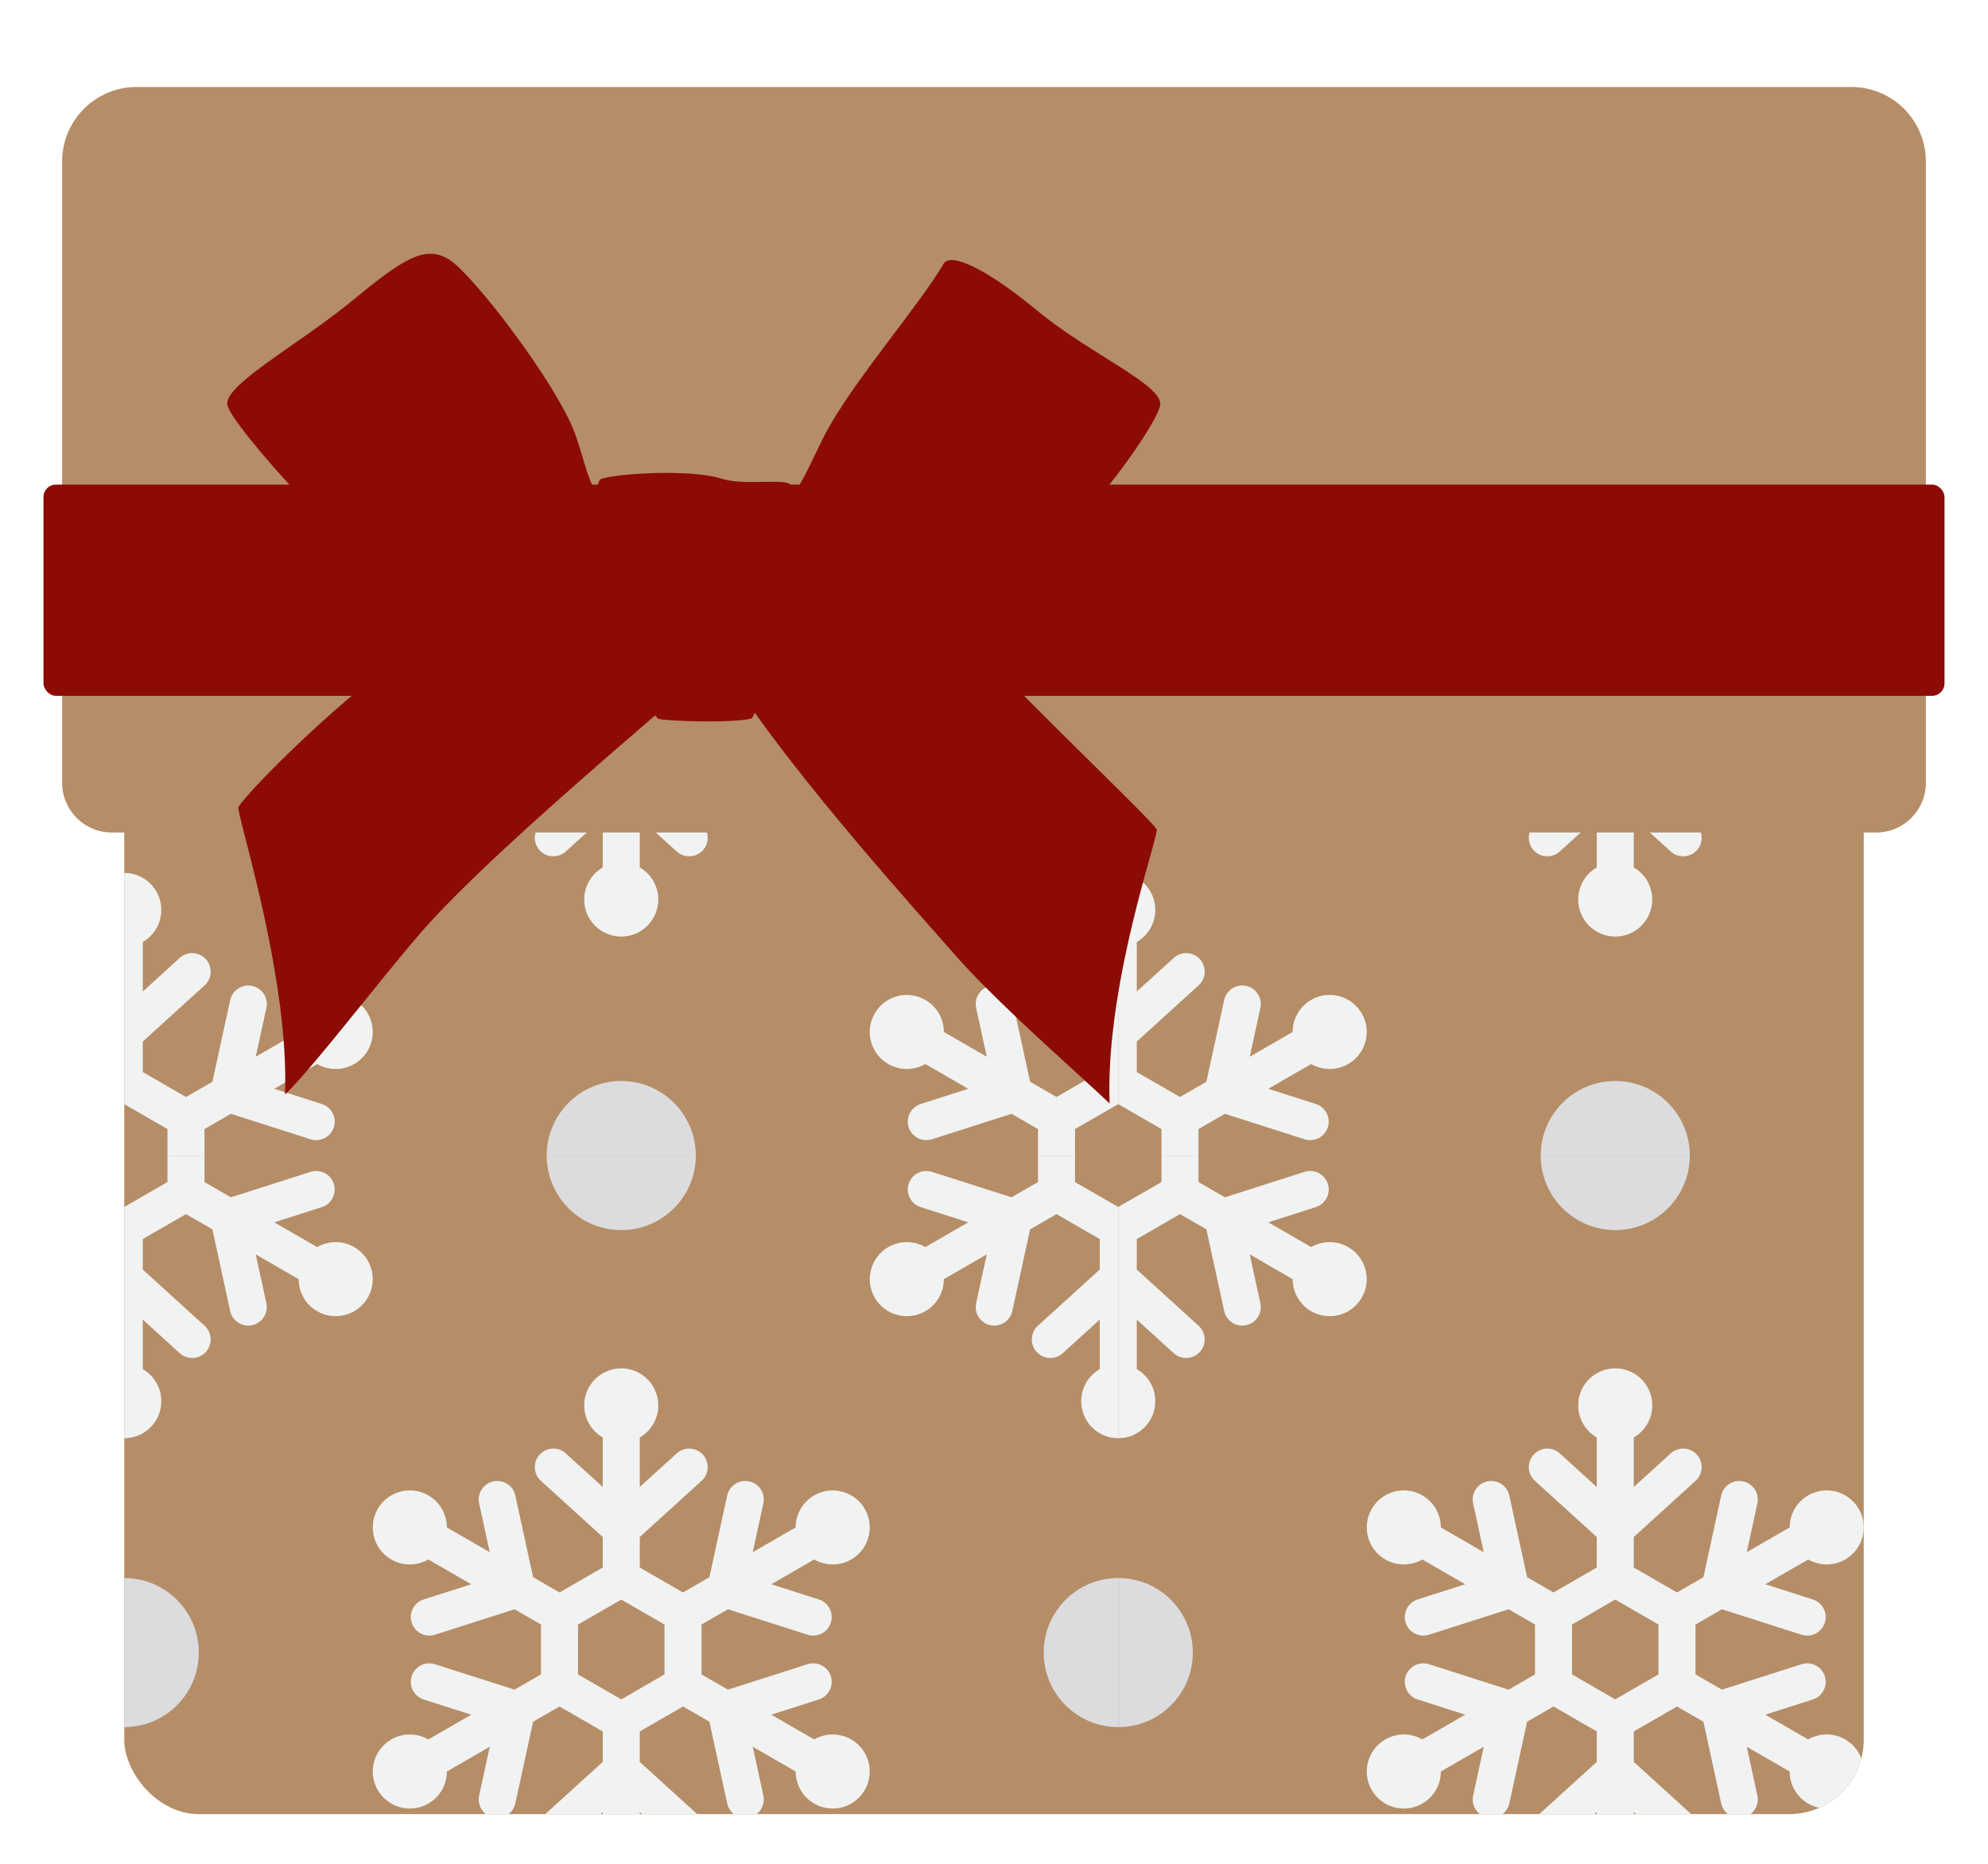 <svg width="320" height="300" viewBox="0 0 320 300" fill="none" xmlns="http://www.w3.org/2000/svg">
<g filter="url(#filter0_d_26_15374)">
<g clip-path="url(#clip0_26_15374)">
<rect x="20" y="24" width="280" height="266" rx="12" fill="#B58D67"/>
<path fill-rule="evenodd" clip-rule="evenodd" d="M102.982 69.375C104.764 68.344 105.963 66.418 105.963 64.211C105.963 60.919 103.293 58.25 100 58.25C96.707 58.25 94.037 60.919 94.037 64.211C94.037 66.418 95.236 68.344 97.019 69.375V77.344L91.073 71.941C89.855 70.834 87.969 70.923 86.862 72.141C85.754 73.359 85.844 75.245 87.062 76.352L97.019 85.4V90.309L90.063 94.323L85.811 91.869L82.951 78.725C82.6 77.116 81.012 76.096 79.403 76.446C77.794 76.796 76.774 78.384 77.124 79.992L78.832 87.841L71.928 83.856C71.926 81.798 70.857 79.796 68.946 78.693C66.094 77.047 62.447 78.024 60.8 80.875C59.153 83.726 60.13 87.372 62.983 89.018C64.894 90.121 67.162 90.046 68.946 89.019L75.85 93.003L68.197 95.449C66.629 95.95 65.763 97.627 66.265 99.195C66.766 100.763 68.444 101.628 70.013 101.127L82.829 97.031L87.08 99.485V107.515L82.829 109.969L70.013 105.873C68.444 105.372 66.766 106.237 66.265 107.805C65.763 109.373 66.629 111.05 68.197 111.551L75.85 113.997L68.947 117.981C67.163 116.953 64.894 116.879 62.983 117.982C60.13 119.628 59.153 123.274 60.8 126.125C62.447 128.976 66.094 129.953 68.946 128.307C70.857 127.204 71.926 125.202 71.928 123.144L78.832 119.159L77.124 127.008C76.774 128.616 77.794 130.204 79.403 130.554C81.012 130.904 82.6 129.883 82.951 128.275L85.811 115.131L90.06 112.679L97.019 116.695V121.6L87.062 130.648C85.844 131.755 85.754 133.641 86.862 134.859C87.969 136.077 89.855 136.166 91.073 135.059L97.019 129.656V137.625C95.236 138.656 94.037 140.582 94.037 142.789C94.037 146.081 96.707 148.75 100 148.75C103.293 148.75 105.963 146.081 105.963 142.789C105.963 140.582 104.764 138.656 102.982 137.625V129.656L108.927 135.059C110.145 136.166 112.031 136.077 113.138 134.859C114.246 133.641 114.156 131.755 112.938 130.648L102.982 121.6V116.695L109.94 112.679L114.189 115.131L117.05 128.275C117.4 129.883 118.988 130.904 120.597 130.554C122.206 130.204 123.226 128.616 122.876 127.008L121.168 119.159L128.072 123.144C128.074 125.202 129.143 127.204 131.054 128.307C133.907 129.953 137.553 128.976 139.2 126.125C140.847 123.274 139.87 119.628 137.018 117.982C135.106 116.879 132.837 116.953 131.053 117.981L124.15 113.997L131.803 111.551C133.371 111.05 134.237 109.373 133.735 107.805C133.234 106.237 131.556 105.372 129.987 105.873L117.171 109.969L112.92 107.515V99.485L117.171 97.031L129.987 101.127C131.556 101.628 133.234 100.763 133.735 99.195C134.237 97.627 133.371 95.95 131.803 95.449L124.15 93.003L131.054 89.019C132.838 90.046 135.106 90.121 137.018 89.018C139.87 87.372 140.847 83.726 139.2 80.875C137.553 78.024 133.907 77.047 131.054 78.693C129.143 79.796 128.074 81.798 128.072 83.856L121.168 87.841L122.876 79.992C123.226 78.384 122.206 76.796 120.597 76.446C118.988 76.096 117.4 77.116 117.05 78.725L114.189 91.869L109.937 94.323L102.982 90.309V85.4L112.938 76.352C114.156 75.245 114.246 73.359 113.138 72.141C112.031 70.923 110.145 70.834 108.927 71.941L102.982 77.344V69.375ZM93.043 99.487V107.517L100 111.533L106.957 107.517V99.487L100 95.472L93.043 99.487Z" fill="#F1F2F2"/>
<path d="M25.963 144.461C25.963 141.169 23.293 138.5 20 138.5V175.721L26.957 179.737V184H32.92V179.735L37.171 177.281L49.987 181.377C51.556 181.878 53.234 181.013 53.735 179.445C54.236 177.877 53.371 176.2 51.803 175.699L44.15 173.253L51.054 169.269C52.838 170.296 55.106 170.371 57.017 169.268C59.87 167.622 60.847 163.976 59.2 161.125C57.553 158.274 53.907 157.297 51.054 158.943C49.143 160.046 48.074 162.048 48.072 164.106L41.168 168.091L42.876 160.242C43.226 158.634 42.206 157.046 40.597 156.696C38.988 156.346 37.4 157.366 37.05 158.975L34.189 172.119L29.937 174.573L22.982 170.559V165.65L32.938 156.602C34.156 155.495 34.246 153.609 33.138 152.391C32.031 151.173 30.145 151.084 28.927 152.191L22.982 157.594V149.625C24.764 148.594 25.963 146.668 25.963 144.461Z" fill="#F1F2F2"/>
<path d="M174.037 144.461C174.037 141.169 176.707 138.5 180 138.5V175.721L173.043 179.737V184H167.08V179.735L162.829 177.281L150.013 181.377C148.444 181.878 146.766 181.013 146.265 179.445C145.764 177.877 146.629 176.2 148.197 175.699L155.85 173.253L148.946 169.269C147.162 170.296 144.894 170.371 142.983 169.268C140.13 167.622 139.153 163.976 140.8 161.125C142.447 158.274 146.093 157.297 148.946 158.943C150.857 160.046 151.926 162.048 151.928 164.106L158.832 168.091L157.124 160.242C156.774 158.634 157.794 157.046 159.403 156.696C161.012 156.346 162.6 157.366 162.95 158.975L165.811 172.119L170.063 174.573L177.018 170.559V165.65L167.062 156.602C165.844 155.495 165.754 153.609 166.862 152.391C167.969 151.173 169.855 151.084 171.073 152.191L177.018 157.594V149.625C175.236 148.594 174.037 146.668 174.037 144.461Z" fill="#F1F2F2"/>
<path d="M25.963 63.539C25.963 66.831 23.293 69.5 20 69.5V32.279L26.957 28.263V24H32.92V28.265L37.171 30.719L49.987 26.623C51.556 26.122 53.234 26.987 53.735 28.555C54.236 30.123 53.371 31.8 51.803 32.301L44.15 34.747L51.054 38.731C52.838 37.704 55.106 37.629 57.017 38.732C59.87 40.378 60.847 44.024 59.2 46.875C57.553 49.726 53.907 50.703 51.054 49.057C49.143 47.954 48.074 45.952 48.072 43.894L41.168 39.909L42.876 47.758C43.226 49.366 42.206 50.954 40.597 51.304C38.988 51.654 37.4 50.634 37.05 49.025L34.189 35.881L29.937 33.427L22.982 37.441V42.35L32.938 51.398C34.156 52.505 34.246 54.391 33.138 55.609C32.031 56.827 30.145 56.916 28.927 55.809L22.982 50.406V58.375C24.764 59.406 25.963 61.332 25.963 63.539Z" fill="#F1F2F2"/>
<path d="M174.037 63.539C174.037 66.831 176.707 69.5 180 69.5V32.279L173.043 28.263V24H167.08V28.265L162.829 30.719L150.013 26.623C148.444 26.122 146.766 26.987 146.265 28.555C145.764 30.123 146.629 31.8 148.197 32.301L155.85 34.747L148.946 38.731C147.162 37.704 144.894 37.629 142.983 38.732C140.13 40.378 139.153 44.024 140.8 46.875C142.447 49.726 146.093 50.703 148.946 49.057C150.857 47.954 151.926 45.952 151.928 43.894L158.832 39.909L157.124 47.758C156.774 49.366 157.794 50.954 159.403 51.304C161.012 51.654 162.6 50.634 162.95 49.025L165.811 35.881L170.063 33.427L177.018 37.441V42.35L167.062 51.398C165.844 52.505 165.754 54.391 166.862 55.609C167.969 56.827 169.855 56.916 171.073 55.809L177.018 50.406V58.375C175.236 59.406 174.037 61.332 174.037 63.539Z" fill="#F1F2F2"/>
<path d="M20 116C26.627 116 32 110.627 32 104C32 97.373 26.627 92 20 92V116Z" fill="#DCDCDE"/>
<path d="M180 92C173.373 92 168 97.373 168 104C168 110.627 173.373 116 180 116V92Z" fill="#DCDCDE"/>
<path d="M100 36C93.373 36 88 30.627 88 24H112C112 30.627 106.627 36 100 36Z" fill="#DCDCDE"/>
<path d="M100 172C106.627 172 112 177.373 112 184H88C88 177.373 93.373 172 100 172Z" fill="#DCDCDE"/>
<path fill-rule="evenodd" clip-rule="evenodd" d="M262.982 69.375C264.764 68.344 265.963 66.418 265.963 64.211C265.963 60.919 263.293 58.25 260 58.25C256.707 58.25 254.037 60.919 254.037 64.211C254.037 66.418 255.236 68.344 257.019 69.375V77.344L251.073 71.941C249.855 70.834 247.969 70.923 246.862 72.141C245.754 73.359 245.844 75.245 247.062 76.352L257.019 85.4V90.309L250.063 94.323L245.811 91.869L242.95 78.725C242.6 77.116 241.012 76.096 239.403 76.446C237.794 76.796 236.774 78.384 237.124 79.992L238.832 87.841L231.928 83.856C231.926 81.798 230.857 79.796 228.946 78.693C226.093 77.047 222.447 78.024 220.8 80.875C219.153 83.726 220.13 87.372 222.983 89.018C224.894 90.121 227.162 90.046 228.946 89.019L235.85 93.003L228.197 95.449C226.629 95.95 225.764 97.627 226.265 99.195C226.766 100.763 228.444 101.628 230.013 101.127L242.829 97.031L247.08 99.485V107.515L242.829 109.969L230.013 105.873C228.444 105.372 226.766 106.237 226.265 107.805C225.764 109.373 226.629 111.05 228.197 111.551L235.85 113.997L228.947 117.981C227.163 116.953 224.894 116.879 222.983 117.982C220.13 119.628 219.153 123.274 220.8 126.125C222.447 128.976 226.093 129.953 228.946 128.307C230.857 127.204 231.926 125.202 231.928 123.144L238.832 119.159L237.124 127.008C236.774 128.616 237.794 130.204 239.403 130.554C241.012 130.904 242.6 129.883 242.95 128.275L245.811 115.131L250.06 112.679L257.019 116.695V121.6L247.062 130.648C245.844 131.755 245.754 133.641 246.862 134.859C247.969 136.077 249.855 136.166 251.073 135.059L257.019 129.656V137.625C255.236 138.656 254.037 140.582 254.037 142.789C254.037 146.081 256.707 148.75 260 148.75C263.293 148.75 265.963 146.081 265.963 142.789C265.963 140.582 264.764 138.656 262.982 137.625V129.656L268.927 135.059C270.145 136.166 272.031 136.077 273.138 134.859C274.246 133.641 274.156 131.755 272.938 130.648L262.982 121.6V116.695L269.94 112.679L274.189 115.131L277.05 128.275C277.4 129.883 278.988 130.904 280.597 130.554C282.206 130.204 283.226 128.616 282.876 127.008L281.168 119.159L288.072 123.144C288.074 125.202 289.143 127.204 291.054 128.307C293.907 129.953 297.553 128.976 299.2 126.125C300.847 123.274 299.87 119.628 297.018 117.982C295.106 116.879 292.837 116.953 291.053 117.981L284.15 113.997L291.803 111.551C293.371 111.05 294.237 109.373 293.735 107.805C293.234 106.237 291.556 105.372 289.987 105.873L277.171 109.969L272.92 107.515V99.485L277.171 97.031L289.987 101.127C291.556 101.628 293.234 100.763 293.735 99.195C294.237 97.627 293.371 95.95 291.803 95.449L284.15 93.003L291.054 89.019C292.838 90.046 295.106 90.121 297.018 89.018C299.87 87.372 300.847 83.726 299.2 80.875C297.553 78.024 293.907 77.047 291.054 78.693C289.143 79.796 288.074 81.798 288.072 83.856L281.168 87.841L282.876 79.992C283.226 78.384 282.206 76.796 280.597 76.446C278.988 76.096 277.4 77.116 277.05 78.725L274.189 91.869L269.937 94.323L262.982 90.309V85.4L272.938 76.352C274.156 75.245 274.246 73.359 273.138 72.141C272.031 70.923 270.145 70.834 268.927 71.941L262.982 77.344V69.375ZM253.043 99.487V107.517L260 111.533L266.957 107.517V99.487L260 95.472L253.043 99.487Z" fill="#F1F2F2"/>
<path d="M185.963 144.461C185.963 141.169 183.293 138.5 180 138.5V175.721L186.957 179.737V184H192.92V179.735L197.171 177.281L209.987 181.377C211.556 181.878 213.234 181.013 213.735 179.445C214.237 177.877 213.371 176.2 211.803 175.699L204.15 173.253L211.054 169.269C212.838 170.296 215.106 170.371 217.017 169.268C219.87 167.622 220.847 163.976 219.2 161.125C217.553 158.274 213.907 157.297 211.054 158.943C209.143 160.046 208.074 162.048 208.072 164.106L201.168 168.091L202.876 160.242C203.226 158.634 202.206 157.046 200.597 156.696C198.988 156.346 197.4 157.366 197.05 158.975L194.189 172.119L189.937 174.573L182.982 170.559V165.65L192.938 156.602C194.156 155.495 194.246 153.609 193.138 152.391C192.031 151.173 190.145 151.084 188.927 152.191L182.982 157.594V149.625C184.764 148.594 185.963 146.668 185.963 144.461Z" fill="#F1F2F2"/>
<path d="M334.037 144.461C334.037 141.169 336.707 138.5 340 138.5V175.721L333.043 179.737V184H327.08V179.735L322.829 177.281L310.013 181.377C308.444 181.878 306.766 181.013 306.265 179.445C305.764 177.877 306.629 176.2 308.197 175.699L315.85 173.253L308.946 169.269C307.162 170.296 304.894 170.371 302.983 169.268C300.13 167.622 299.153 163.976 300.8 161.125C302.447 158.274 306.093 157.297 308.946 158.943C310.857 160.046 311.926 162.048 311.928 164.106L318.832 168.091L317.124 160.242C316.774 158.634 317.794 157.046 319.403 156.696C321.012 156.346 322.6 157.366 322.95 158.975L325.811 172.119L330.063 174.573L337.018 170.559V165.65L327.062 156.602C325.844 155.495 325.754 153.609 326.862 152.391C327.969 151.173 329.855 151.084 331.073 152.191L337.018 157.594V149.625C335.236 148.594 334.037 146.668 334.037 144.461Z" fill="#F1F2F2"/>
<path d="M185.963 63.539C185.963 66.831 183.293 69.5 180 69.5V32.279L186.957 28.263V24H192.92V28.265L197.171 30.719L209.987 26.623C211.556 26.122 213.234 26.987 213.735 28.555C214.237 30.123 213.371 31.8 211.803 32.301L204.15 34.747L211.054 38.731C212.838 37.704 215.106 37.629 217.017 38.732C219.87 40.378 220.847 44.024 219.2 46.875C217.553 49.726 213.907 50.703 211.054 49.057C209.143 47.954 208.074 45.952 208.072 43.894L201.168 39.909L202.876 47.758C203.226 49.366 202.206 50.954 200.597 51.304C198.988 51.654 197.4 50.634 197.05 49.025L194.189 35.881L189.937 33.427L182.982 37.441V42.35L192.938 51.398C194.156 52.505 194.246 54.391 193.138 55.609C192.031 56.827 190.145 56.916 188.927 55.809L182.982 50.406V58.375C184.764 59.406 185.963 61.332 185.963 63.539Z" fill="#F1F2F2"/>
<path d="M334.037 63.539C334.037 66.831 336.707 69.5 340 69.5V32.279L333.043 28.263V24H327.08V28.265L322.829 30.719L310.013 26.623C308.444 26.122 306.766 26.987 306.265 28.555C305.764 30.123 306.629 31.8 308.197 32.301L315.85 34.747L308.946 38.731C307.162 37.704 304.894 37.629 302.983 38.732C300.13 40.378 299.153 44.024 300.8 46.875C302.447 49.726 306.093 50.703 308.946 49.057C310.857 47.954 311.926 45.952 311.928 43.894L318.832 39.909L317.124 47.758C316.774 49.366 317.794 50.954 319.403 51.304C321.012 51.654 322.6 50.634 322.95 49.025L325.811 35.881L330.063 33.427L337.018 37.441V42.35L327.062 51.398C325.844 52.505 325.754 54.391 326.862 55.609C327.969 56.827 329.855 56.916 331.073 55.809L337.018 50.406V58.375C335.236 59.406 334.037 61.332 334.037 63.539Z" fill="#F1F2F2"/>
<path d="M180 116C186.627 116 192 110.627 192 104C192 97.373 186.627 92 180 92V116Z" fill="#DCDCDE"/>
<path d="M340 92C333.373 92 328 97.373 328 104C328 110.627 333.373 116 340 116V92Z" fill="#DCDCDE"/>
<path d="M260 36C253.373 36 248 30.627 248 24H272C272 30.627 266.627 36 260 36Z" fill="#DCDCDE"/>
<path d="M260 172C266.627 172 272 177.373 272 184H248C248 177.373 253.373 172 260 172Z" fill="#DCDCDE"/>
<path fill-rule="evenodd" clip-rule="evenodd" d="M102.982 229.375C104.764 228.344 105.963 226.418 105.963 224.211C105.963 220.919 103.293 218.25 100 218.25C96.707 218.25 94.037 220.919 94.037 224.211C94.037 226.418 95.236 228.344 97.019 229.375V237.344L91.073 231.941C89.855 230.834 87.969 230.923 86.862 232.141C85.754 233.359 85.844 235.245 87.062 236.352L97.019 245.4V250.309L90.063 254.323L85.811 251.869L82.951 238.725C82.6 237.116 81.012 236.096 79.403 236.446C77.794 236.796 76.774 238.384 77.124 239.992L78.832 247.841L71.928 243.856C71.926 241.798 70.857 239.796 68.946 238.693C66.094 237.047 62.447 238.024 60.8 240.875C59.153 243.726 60.13 247.372 62.983 249.018C64.894 250.121 67.162 250.046 68.946 249.019L75.85 253.003L68.197 255.449C66.629 255.95 65.763 257.627 66.265 259.195C66.766 260.763 68.444 261.628 70.013 261.127L82.829 257.031L87.08 259.485V267.515L82.829 269.969L70.013 265.873C68.444 265.372 66.766 266.237 66.265 267.805C65.763 269.373 66.629 271.05 68.197 271.551L75.85 273.997L68.947 277.981C67.163 276.953 64.894 276.879 62.983 277.982C60.13 279.628 59.153 283.274 60.8 286.125C62.447 288.976 66.094 289.953 68.946 288.307C70.857 287.204 71.926 285.202 71.928 283.144L78.832 279.159L77.124 287.008C76.774 288.616 77.794 290.204 79.403 290.554C81.012 290.904 82.6 289.883 82.951 288.275L85.811 275.131L90.06 272.679L97.019 276.695V281.6L87.062 290.648C85.844 291.755 85.754 293.641 86.862 294.859C87.969 296.077 89.855 296.166 91.073 295.059L97.019 289.656V297.625C95.236 298.656 94.037 300.582 94.037 302.789C94.037 306.081 96.707 308.75 100 308.75C103.293 308.75 105.963 306.081 105.963 302.789C105.963 300.582 104.764 298.656 102.982 297.625V289.656L108.927 295.059C110.145 296.166 112.031 296.077 113.138 294.859C114.246 293.641 114.156 291.755 112.938 290.648L102.982 281.6V276.695L109.94 272.679L114.189 275.131L117.05 288.275C117.4 289.883 118.988 290.904 120.597 290.554C122.206 290.204 123.226 288.616 122.876 287.008L121.168 279.159L128.072 283.144C128.074 285.202 129.143 287.204 131.054 288.307C133.907 289.953 137.553 288.976 139.2 286.125C140.847 283.274 139.87 279.628 137.018 277.982C135.106 276.879 132.837 276.953 131.053 277.981L124.15 273.997L131.803 271.551C133.371 271.05 134.237 269.373 133.735 267.805C133.234 266.237 131.556 265.372 129.987 265.873L117.171 269.969L112.92 267.515V259.485L117.171 257.031L129.987 261.127C131.556 261.628 133.234 260.763 133.735 259.195C134.237 257.627 133.371 255.95 131.803 255.449L124.15 253.003L131.054 249.019C132.838 250.046 135.106 250.121 137.018 249.018C139.87 247.372 140.847 243.726 139.2 240.875C137.553 238.024 133.907 237.047 131.054 238.693C129.143 239.796 128.074 241.798 128.072 243.856L121.168 247.841L122.876 239.992C123.226 238.384 122.206 236.796 120.597 236.446C118.988 236.096 117.4 237.116 117.05 238.725L114.189 251.869L109.937 254.323L102.982 250.309V245.4L112.938 236.352C114.156 235.245 114.246 233.359 113.138 232.141C112.031 230.923 110.145 230.834 108.927 231.941L102.982 237.344V229.375ZM93.043 259.487V267.517L100 271.533L106.957 267.517V259.487L100 255.472L93.043 259.487Z" fill="#F1F2F2"/>
<path d="M25.963 304.461C25.963 301.169 23.293 298.5 20 298.5V335.721L26.957 339.737V344H32.92V339.735L37.171 337.281L49.987 341.377C51.556 341.878 53.234 341.013 53.735 339.445C54.236 337.877 53.371 336.2 51.803 335.699L44.15 333.253L51.054 329.269C52.838 330.296 55.106 330.371 57.017 329.268C59.87 327.622 60.847 323.976 59.2 321.125C57.553 318.274 53.907 317.297 51.054 318.943C49.143 320.046 48.074 322.048 48.072 324.106L41.168 328.091L42.876 320.242C43.226 318.634 42.206 317.046 40.597 316.696C38.988 316.346 37.4 317.366 37.05 318.975L34.189 332.119L29.937 334.573L22.982 330.559V325.65L32.938 316.602C34.156 315.495 34.246 313.609 33.138 312.391C32.031 311.173 30.145 311.084 28.927 312.191L22.982 317.594V309.625C24.764 308.594 25.963 306.668 25.963 304.461Z" fill="#F1F2F2"/>
<path d="M174.037 304.461C174.037 301.169 176.707 298.5 180 298.5V335.721L173.043 339.737V344H167.08V339.735L162.829 337.281L150.013 341.377C148.444 341.878 146.766 341.013 146.265 339.445C145.764 337.877 146.629 336.2 148.197 335.699L155.85 333.253L148.946 329.269C147.162 330.296 144.894 330.371 142.983 329.268C140.13 327.622 139.153 323.976 140.8 321.125C142.447 318.274 146.093 317.297 148.946 318.943C150.857 320.046 151.926 322.048 151.928 324.106L158.832 328.091L157.124 320.242C156.774 318.634 157.794 317.046 159.403 316.696C161.012 316.346 162.6 317.366 162.95 318.975L165.811 332.119L170.063 334.573L177.018 330.559V325.65L167.062 316.602C165.844 315.495 165.754 313.609 166.862 312.391C167.969 311.173 169.855 311.084 171.073 312.191L177.018 317.594V309.625C175.236 308.594 174.037 306.668 174.037 304.461Z" fill="#F1F2F2"/>
<path d="M25.963 223.539C25.963 226.831 23.293 229.5 20 229.5V192.278L26.957 188.263V184H32.92V188.265L37.171 190.719L49.987 186.623C51.556 186.122 53.234 186.987 53.735 188.555C54.236 190.123 53.371 191.8 51.803 192.301L44.15 194.747L51.054 198.731C52.838 197.704 55.106 197.629 57.017 198.732C59.87 200.378 60.847 204.024 59.2 206.875C57.553 209.726 53.907 210.703 51.054 209.057C49.143 207.954 48.074 205.952 48.072 203.894L41.168 199.909L42.876 207.758C43.226 209.366 42.206 210.954 40.597 211.304C38.988 211.654 37.4 210.634 37.05 209.025L34.189 195.881L29.937 193.427L22.982 197.441V202.35L32.938 211.398C34.156 212.505 34.246 214.391 33.138 215.609C32.031 216.827 30.145 216.916 28.927 215.809L22.982 210.406V218.375C24.764 219.406 25.963 221.332 25.963 223.539Z" fill="#F1F2F2"/>
<path d="M174.037 223.539C174.037 226.831 176.707 229.5 180 229.5V192.278L173.043 188.263V184H167.08V188.265L162.829 190.719L150.013 186.623C148.444 186.122 146.766 186.987 146.265 188.555C145.764 190.123 146.629 191.8 148.197 192.301L155.85 194.747L148.946 198.731C147.162 197.704 144.894 197.629 142.983 198.732C140.13 200.378 139.153 204.024 140.8 206.875C142.447 209.726 146.093 210.703 148.946 209.057C150.857 207.954 151.926 205.952 151.928 203.894L158.832 199.909L157.124 207.758C156.774 209.366 157.794 210.954 159.403 211.304C161.012 211.654 162.6 210.634 162.95 209.025L165.811 195.881L170.063 193.427L177.018 197.441V202.35L167.062 211.398C165.844 212.505 165.754 214.391 166.862 215.609C167.969 216.827 169.855 216.916 171.073 215.809L177.018 210.406V218.375C175.236 219.406 174.037 221.332 174.037 223.539Z" fill="#F1F2F2"/>
<path d="M20 276C26.627 276 32 270.627 32 264C32 257.373 26.627 252 20 252V276Z" fill="#DCDCDE"/>
<path d="M180 252C173.373 252 168 257.373 168 264C168 270.627 173.373 276 180 276V252Z" fill="#DCDCDE"/>
<path d="M100 196C93.373 196 88 190.627 88 184H112C112 190.627 106.627 196 100 196Z" fill="#DCDCDE"/>
<path d="M100 332C106.627 332 112 337.373 112 344H88C88 337.373 93.373 332 100 332Z" fill="#DCDCDE"/>
<path fill-rule="evenodd" clip-rule="evenodd" d="M262.982 229.375C264.764 228.344 265.963 226.418 265.963 224.211C265.963 220.919 263.293 218.25 260 218.25C256.707 218.25 254.037 220.919 254.037 224.211C254.037 226.418 255.236 228.344 257.019 229.375V237.344L251.073 231.941C249.855 230.834 247.969 230.923 246.862 232.141C245.754 233.359 245.844 235.245 247.062 236.352L257.019 245.4V250.309L250.063 254.323L245.811 251.869L242.95 238.725C242.6 237.116 241.012 236.096 239.403 236.446C237.794 236.796 236.774 238.384 237.124 239.992L238.832 247.841L231.928 243.856C231.926 241.798 230.857 239.796 228.946 238.693C226.093 237.047 222.447 238.024 220.8 240.875C219.153 243.726 220.13 247.372 222.983 249.018C224.894 250.121 227.162 250.046 228.946 249.019L235.85 253.003L228.197 255.449C226.629 255.95 225.764 257.627 226.265 259.195C226.766 260.763 228.444 261.628 230.013 261.127L242.829 257.031L247.08 259.485V267.515L242.829 269.969L230.013 265.873C228.444 265.372 226.766 266.237 226.265 267.805C225.764 269.373 226.629 271.05 228.197 271.551L235.85 273.997L228.947 277.981C227.163 276.953 224.894 276.879 222.983 277.982C220.13 279.628 219.153 283.274 220.8 286.125C222.447 288.976 226.093 289.953 228.946 288.307C230.857 287.204 231.926 285.202 231.928 283.144L238.832 279.159L237.124 287.008C236.774 288.616 237.794 290.204 239.403 290.554C241.012 290.904 242.6 289.883 242.95 288.275L245.811 275.131L250.06 272.679L257.019 276.695V281.6L247.062 290.648C245.844 291.755 245.754 293.641 246.862 294.859C247.969 296.077 249.855 296.166 251.073 295.059L257.019 289.656V297.625C255.236 298.656 254.037 300.582 254.037 302.789C254.037 306.081 256.707 308.75 260 308.75C263.293 308.75 265.963 306.081 265.963 302.789C265.963 300.582 264.764 298.656 262.982 297.625V289.656L268.927 295.059C270.145 296.166 272.031 296.077 273.138 294.859C274.246 293.641 274.156 291.755 272.938 290.648L262.982 281.6V276.695L269.94 272.679L274.189 275.131L277.05 288.275C277.4 289.883 278.988 290.904 280.597 290.554C282.206 290.204 283.226 288.616 282.876 287.008L281.168 279.159L288.072 283.144C288.074 285.202 289.143 287.204 291.054 288.307C293.907 289.953 297.553 288.976 299.2 286.125C300.847 283.274 299.87 279.628 297.018 277.982C295.106 276.879 292.837 276.953 291.053 277.981L284.15 273.997L291.803 271.551C293.371 271.05 294.237 269.373 293.735 267.805C293.234 266.237 291.556 265.372 289.987 265.873L277.171 269.969L272.92 267.515V259.485L277.171 257.031L289.987 261.127C291.556 261.628 293.234 260.763 293.735 259.195C294.237 257.627 293.371 255.95 291.803 255.449L284.15 253.003L291.054 249.019C292.838 250.046 295.106 250.121 297.018 249.018C299.87 247.372 300.847 243.726 299.2 240.875C297.553 238.024 293.907 237.047 291.054 238.693C289.143 239.796 288.074 241.798 288.072 243.856L281.168 247.841L282.876 239.992C283.226 238.384 282.206 236.796 280.597 236.446C278.988 236.096 277.4 237.116 277.05 238.725L274.189 251.869L269.937 254.323L262.982 250.309V245.4L272.938 236.352C274.156 235.245 274.246 233.359 273.138 232.141C272.031 230.923 270.145 230.834 268.927 231.941L262.982 237.344V229.375ZM253.043 259.487V267.517L260 271.533L266.957 267.517V259.487L260 255.472L253.043 259.487Z" fill="#F1F2F2"/>
<path d="M185.963 304.461C185.963 301.169 183.293 298.5 180 298.5V335.721L186.957 339.737V344H192.92V339.735L197.171 337.281L209.987 341.377C211.556 341.878 213.234 341.013 213.735 339.445C214.237 337.877 213.371 336.2 211.803 335.699L204.15 333.253L211.054 329.269C212.838 330.296 215.106 330.371 217.017 329.268C219.87 327.622 220.847 323.976 219.2 321.125C217.553 318.274 213.907 317.297 211.054 318.943C209.143 320.046 208.074 322.048 208.072 324.106L201.168 328.091L202.876 320.242C203.226 318.634 202.206 317.046 200.597 316.696C198.988 316.346 197.4 317.366 197.05 318.975L194.189 332.119L189.937 334.573L182.982 330.559V325.65L192.938 316.602C194.156 315.495 194.246 313.609 193.138 312.391C192.031 311.173 190.145 311.084 188.927 312.191L182.982 317.594V309.625C184.764 308.594 185.963 306.668 185.963 304.461Z" fill="#F1F2F2"/>
<path d="M334.037 304.461C334.037 301.169 336.707 298.5 340 298.5V335.721L333.043 339.737V344H327.08V339.735L322.829 337.281L310.013 341.377C308.444 341.878 306.766 341.013 306.265 339.445C305.764 337.877 306.629 336.2 308.197 335.699L315.85 333.253L308.946 329.269C307.162 330.296 304.894 330.371 302.983 329.268C300.13 327.622 299.153 323.976 300.8 321.125C302.447 318.274 306.093 317.297 308.946 318.943C310.857 320.046 311.926 322.048 311.928 324.106L318.832 328.091L317.124 320.242C316.774 318.634 317.794 317.046 319.403 316.696C321.012 316.346 322.6 317.366 322.95 318.975L325.811 332.119L330.063 334.573L337.018 330.559V325.65L327.062 316.602C325.844 315.495 325.754 313.609 326.862 312.391C327.969 311.173 329.855 311.084 331.073 312.191L337.018 317.594V309.625C335.236 308.594 334.037 306.668 334.037 304.461Z" fill="#F1F2F2"/>
<path d="M185.963 223.539C185.963 226.831 183.293 229.5 180 229.5V192.278L186.957 188.263V184H192.92V188.265L197.171 190.719L209.987 186.623C211.556 186.122 213.234 186.987 213.735 188.555C214.237 190.123 213.371 191.8 211.803 192.301L204.15 194.747L211.054 198.731C212.838 197.704 215.106 197.629 217.017 198.732C219.87 200.378 220.847 204.024 219.2 206.875C217.553 209.726 213.907 210.703 211.054 209.057C209.143 207.954 208.074 205.952 208.072 203.894L201.168 199.909L202.876 207.758C203.226 209.366 202.206 210.954 200.597 211.304C198.988 211.654 197.4 210.634 197.05 209.025L194.189 195.881L189.937 193.427L182.982 197.441V202.35L192.938 211.398C194.156 212.505 194.246 214.391 193.138 215.609C192.031 216.827 190.145 216.916 188.927 215.809L182.982 210.406V218.375C184.764 219.406 185.963 221.332 185.963 223.539Z" fill="#F1F2F2"/>
<path d="M334.037 223.539C334.037 226.831 336.707 229.5 340 229.5V192.278L333.043 188.263V184H327.08V188.265L322.829 190.719L310.013 186.623C308.444 186.122 306.766 186.987 306.265 188.555C305.764 190.123 306.629 191.8 308.197 192.301L315.85 194.747L308.946 198.731C307.162 197.704 304.894 197.629 302.983 198.732C300.13 200.378 299.153 204.024 300.8 206.875C302.447 209.726 306.093 210.703 308.946 209.057C310.857 207.954 311.926 205.952 311.928 203.894L318.832 199.909L317.124 207.758C316.774 209.366 317.794 210.954 319.403 211.304C321.012 211.654 322.6 210.634 322.95 209.025L325.811 195.881L330.063 193.427L337.018 197.441V202.35L327.062 211.398C325.844 212.505 325.754 214.391 326.862 215.609C327.969 216.827 329.855 216.916 331.073 215.809L337.018 210.406V218.375C335.236 219.406 334.037 221.332 334.037 223.539Z" fill="#F1F2F2"/>
<path d="M180 276C186.627 276 192 270.627 192 264C192 257.373 186.627 252 180 252V276Z" fill="#DCDCDE"/>
<path d="M340 252C333.373 252 328 257.373 328 264C328 270.627 333.373 276 340 276V252Z" fill="#DCDCDE"/>
<path d="M260 196C253.373 196 248 190.627 248 184H272C272 190.627 266.627 196 260 196Z" fill="#DCDCDE"/>
<path d="M260 332C266.627 332 272 337.373 272 344H248C248 337.373 253.373 332 260 332Z" fill="#DCDCDE"/>
</g>
<g filter="url(#filter1_d_26_15374)">
<path d="M10 22C10 15.373 15.373 10 22 10H298C304.627 10 310 15.373 310 22V122C310 126.418 306.418 130 302 130H18C13.582 130 10 126.418 10 122V22Z" fill="#B58D67"/>
</g>
<g filter="url(#filter2_d_26_15374)">
<rect x="7" y="74" width="306" height="34" rx="2" fill="#8C0B04"/>
</g>
<g filter="url(#filter3_dd_26_15374)">
<path d="M97.358 88.539C89.028 87.696 71.282 93.235 58.801 103.349C47.367 112.616 37.738 122.855 37.381 123.939C37.291 124.211 37.766 126.06 38.515 128.979C40.746 137.668 45.413 155.845 44.878 170.176C47.624 167.539 52.57 161.421 57.512 155.308C60.922 151.09 64.33 146.874 67.012 143.806C75.224 134.414 93.059 118.882 109.125 105.155L97.358 88.539Z" fill="#8C0B04"/>
<path d="M120.286 89.184C128.698 88.34 147.542 88.822 155.617 97.498C160.895 103.168 168.636 110.815 174.874 116.976C180.567 122.6 185.008 126.986 185.18 127.504C185.27 127.773 184.803 129.449 184.061 132.11C181.819 140.157 177.067 157.21 177.609 171.608C176.386 170.445 174.585 168.801 172.472 166.873C166.484 161.411 157.997 153.668 153.094 148.11C152.507 147.445 151.843 146.696 151.113 145.871C141.518 135.036 120.472 111.272 113.436 97.498L120.286 89.184Z" fill="#8C0B04"/>
</g>
<g filter="url(#filter4_d_26_15374)">
<path d="M93.794 67.672C93.432 66.448 93.045 65.142 92.533 63.746C89.645 55.863 76.29 38.306 72.319 35.798C68.348 33.29 64.739 35.798 56.436 42.606C53.531 44.989 50.183 47.327 47.074 49.499C41.299 53.533 36.348 56.992 36.583 59.088C36.944 62.312 57.88 85.243 67.265 91.335C76.65 97.426 96.865 96.709 105.528 91.335L107.333 80.227C96.64 77.279 95.479 73.36 93.794 67.672Z" fill="#8C0B04"/>
<path d="M131.19 67.193C131.592 66.354 132.009 65.481 132.464 64.572C134.943 59.609 139.667 53.342 143.99 47.607C147.204 43.344 150.196 39.374 151.879 36.454C152.966 34.569 158.711 37.175 166.981 44.024C170.361 46.824 174.343 49.323 177.845 51.52C182.909 54.699 186.969 57.246 186.756 59.164C186.396 62.409 170.224 85.84 156.194 91.608C145.86 95.856 128.868 97.736 120.239 92.329L117.003 81.154C126.18 77.666 128.258 73.323 131.19 67.193Z" fill="#8C0B04"/>
</g>
<g filter="url(#filter5_dd_26_15374)">
<path d="M115.243 71.073C118.618 72.14 124.538 71.073 126.115 71.878C128.261 82.297 125.381 100.294 120.026 109.626C117.268 110.432 106.505 110.099 104.928 109.696C94.934 98.456 93.446 71.878 95.811 71.073C98.175 70.267 109.98 69.407 115.243 71.073Z" fill="#8C0B04"/>
</g>
</g>
<defs>
<filter id="filter0_d_26_15374" x="-4" y="-2" width="328" height="308" filterUnits="userSpaceOnUse" color-interpolation-filters="sRGB">
<feFlood flood-opacity="0" result="BackgroundImageFix"/>
<feColorMatrix in="SourceAlpha" type="matrix" values="0 0 0 0 0 0 0 0 0 0 0 0 0 0 0 0 0 0 127 0" result="hardAlpha"/>
<feOffset dy="2"/>
<feGaussianBlur stdDeviation="2"/>
<feComposite in2="hardAlpha" operator="out"/>
<feColorMatrix type="matrix" values="0 0 0 0 0 0 0 0 0 0 0 0 0 0 0 0 0 0 0.25 0"/>
<feBlend mode="normal" in2="BackgroundImageFix" result="effect1_dropShadow_26_15374"/>
<feBlend mode="normal" in="SourceGraphic" in2="effect1_dropShadow_26_15374" result="shape"/>
</filter>
<filter id="filter1_d_26_15374" x="6" y="8" width="308" height="128" filterUnits="userSpaceOnUse" color-interpolation-filters="sRGB">
<feFlood flood-opacity="0" result="BackgroundImageFix"/>
<feColorMatrix in="SourceAlpha" type="matrix" values="0 0 0 0 0 0 0 0 0 0 0 0 0 0 0 0 0 0 127 0" result="hardAlpha"/>
<feOffset dy="2"/>
<feGaussianBlur stdDeviation="2"/>
<feComposite in2="hardAlpha" operator="out"/>
<feColorMatrix type="matrix" values="0 0 0 0 0 0 0 0 0 0 0 0 0 0 0 0 0 0 0.25 0"/>
<feBlend mode="normal" in2="BackgroundImageFix" result="effect1_dropShadow_26_15374"/>
<feBlend mode="normal" in="SourceGraphic" in2="effect1_dropShadow_26_15374" result="shape"/>
</filter>
<filter id="filter2_d_26_15374" x="7" y="74" width="306" height="36" filterUnits="userSpaceOnUse" color-interpolation-filters="sRGB">
<feFlood flood-opacity="0" result="BackgroundImageFix"/>
<feColorMatrix in="SourceAlpha" type="matrix" values="0 0 0 0 0 0 0 0 0 0 0 0 0 0 0 0 0 0 127 0" result="hardAlpha"/>
<feOffset dy="2"/>
<feComposite in2="hardAlpha" operator="out"/>
<feColorMatrix type="matrix" values="0 0 0 0 0 0 0 0 0 0 0 0 0 0 0 0 0 0 0.2 0"/>
<feBlend mode="normal" in2="BackgroundImageFix" result="effect1_dropShadow_26_15374"/>
<feBlend mode="normal" in="SourceGraphic" in2="effect1_dropShadow_26_15374" result="shape"/>
</filter>
<filter id="filter3_dd_26_15374" x="36.37" y="88.455" width="150.821" height="87.153" filterUnits="userSpaceOnUse" color-interpolation-filters="sRGB">
<feFlood flood-opacity="0" result="BackgroundImageFix"/>
<feColorMatrix in="SourceAlpha" type="matrix" values="0 0 0 0 0 0 0 0 0 0 0 0 0 0 0 0 0 0 127 0" result="hardAlpha"/>
<feOffset dx="2" dy="4"/>
<feComposite in2="hardAlpha" operator="out"/>
<feColorMatrix type="matrix" values="0 0 0 0 0 0 0 0 0 0 0 0 0 0 0 0 0 0 0.2 0"/>
<feBlend mode="multiply" in2="BackgroundImageFix" result="effect1_dropShadow_26_15374"/>
<feColorMatrix in="SourceAlpha" type="matrix" values="0 0 0 0 0 0 0 0 0 0 0 0 0 0 0 0 0 0 127 0" result="hardAlpha"/>
<feOffset dx="-1"/>
<feComposite in2="hardAlpha" operator="out"/>
<feColorMatrix type="matrix" values="0 0 0 0 0 0 0 0 0 0 0 0 0 0 0 0 0 0 0.2 0"/>
<feBlend mode="normal" in2="effect1_dropShadow_26_15374" result="effect2_dropShadow_26_15374"/>
<feBlend mode="normal" in="SourceGraphic" in2="effect2_dropShadow_26_15374" result="shape"/>
</filter>
<filter id="filter4_d_26_15374" x="36.575" y="34.846" width="150.189" height="64.807" filterUnits="userSpaceOnUse" color-interpolation-filters="sRGB">
<feFlood flood-opacity="0" result="BackgroundImageFix"/>
<feColorMatrix in="SourceAlpha" type="matrix" values="0 0 0 0 0 0 0 0 0 0 0 0 0 0 0 0 0 0 127 0" result="hardAlpha"/>
<feOffset dy="4"/>
<feComposite in2="hardAlpha" operator="out"/>
<feColorMatrix type="matrix" values="0 0 0 0 0 0 0 0 0 0 0 0 0 0 0 0 0 0 0.2 0"/>
<feBlend mode="multiply" in2="BackgroundImageFix" result="effect1_dropShadow_26_15374"/>
<feBlend mode="normal" in="SourceGraphic" in2="effect1_dropShadow_26_15374" result="shape"/>
</filter>
<filter id="filter5_dd_26_15374" x="93.829" y="70.12" width="35" height="44" filterUnits="userSpaceOnUse" color-interpolation-filters="sRGB">
<feFlood flood-opacity="0" result="BackgroundImageFix"/>
<feColorMatrix in="SourceAlpha" type="matrix" values="0 0 0 0 0 0 0 0 0 0 0 0 0 0 0 0 0 0 127 0" result="hardAlpha"/>
<feOffset dx="2" dy="4"/>
<feComposite in2="hardAlpha" operator="out"/>
<feColorMatrix type="matrix" values="0 0 0 0 0 0 0 0 0 0 0 0 0 0 0 0 0 0 0.2 0"/>
<feBlend mode="normal" in2="BackgroundImageFix" result="effect1_dropShadow_26_15374"/>
<feColorMatrix in="SourceAlpha" type="matrix" values="0 0 0 0 0 0 0 0 0 0 0 0 0 0 0 0 0 0 127 0" result="hardAlpha"/>
<feOffset dx="-1"/>
<feComposite in2="hardAlpha" operator="out"/>
<feColorMatrix type="matrix" values="0 0 0 0 0 0 0 0 0 0 0 0 0 0 0 0 0 0 0.2 0"/>
<feBlend mode="normal" in2="effect1_dropShadow_26_15374" result="effect2_dropShadow_26_15374"/>
<feBlend mode="normal" in="SourceGraphic" in2="effect2_dropShadow_26_15374" result="shape"/>
</filter>
<clipPath id="clip0_26_15374">
<rect x="20" y="24" width="280" height="266" rx="12" fill="white"/>
</clipPath>
</defs>
</svg>
